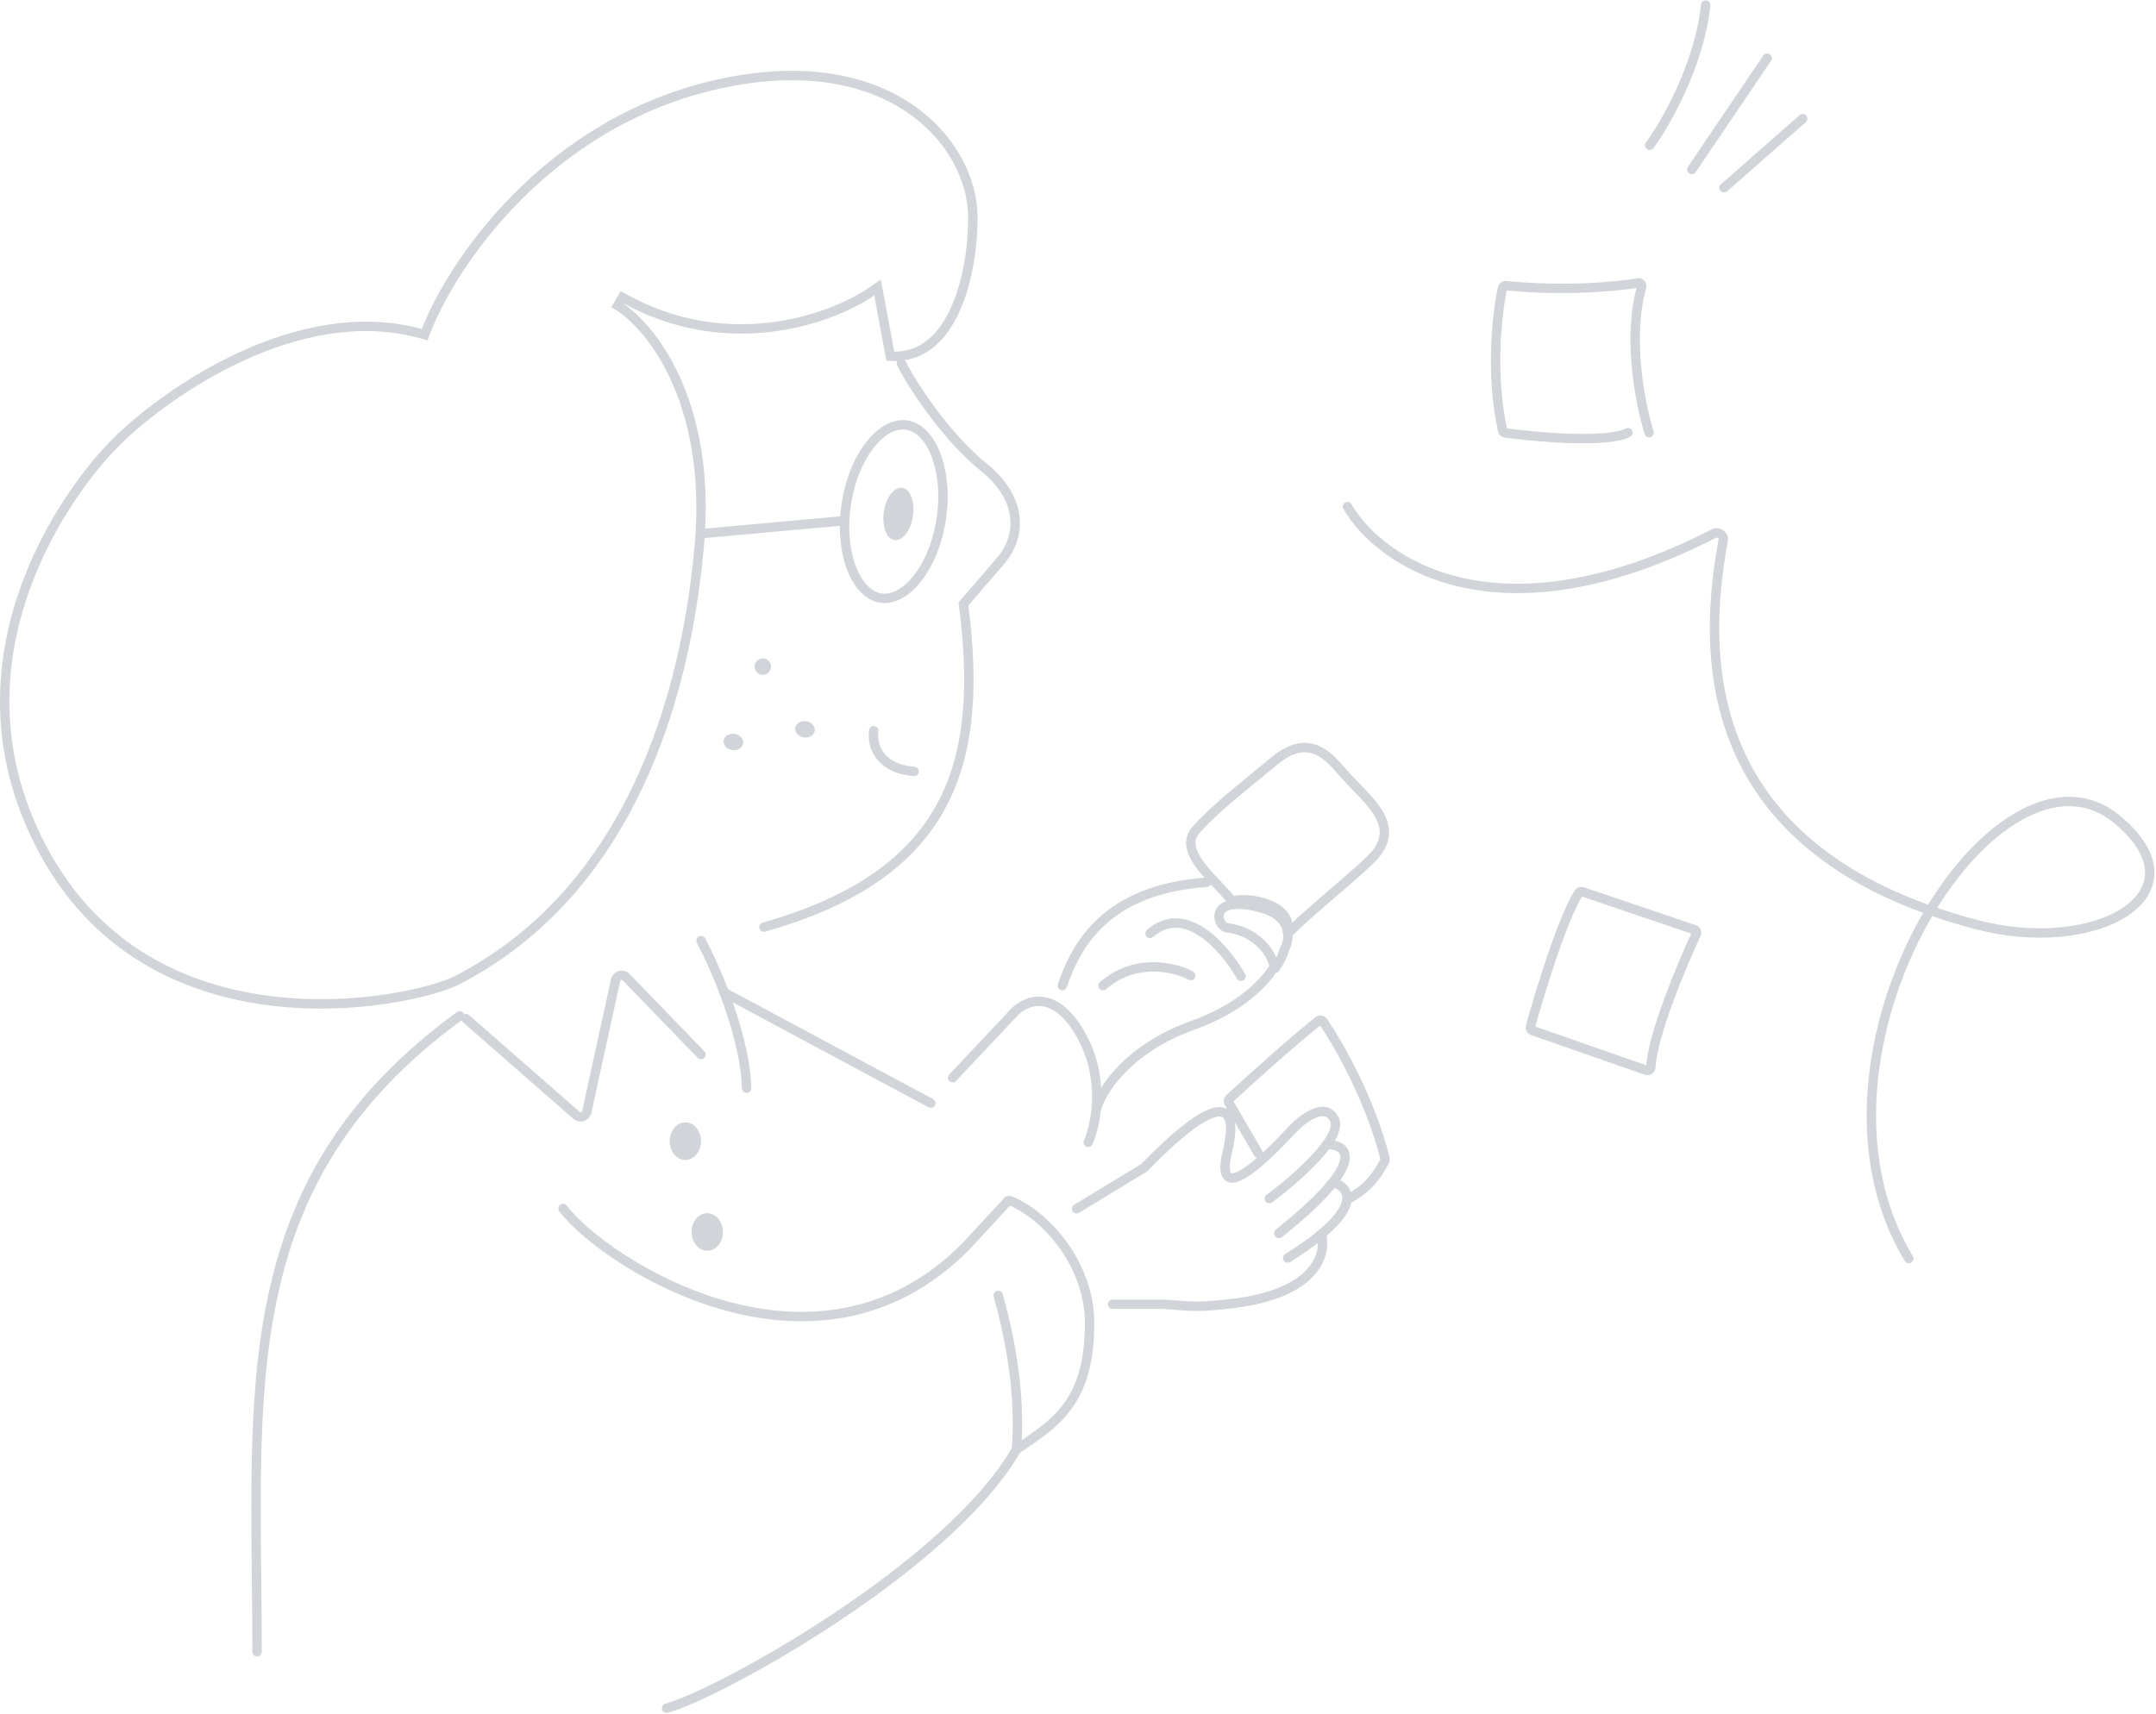 <svg width="688" height="547" viewBox="0 0 688 547" fill="none" xmlns="http://www.w3.org/2000/svg">
<path d="M198.627 94.949L197.112 97.539C207.2 103.657 227.272 127.691 223.162 174.04C217.993 232.352 195.66 287.245 145.807 312.902C142.361 314.676 134.205 317.243 123.295 318.877C112.426 320.504 98.951 321.185 84.902 319.271C56.843 315.449 26.563 301.305 9.988 263.648L8.615 264.252L9.988 263.648C-2.304 235.723 0.291 209.258 8.069 187.646C15.858 166.005 28.829 149.291 37.143 141.018C45.199 133.035 59.778 121.686 77.232 113.696C94.697 105.701 114.862 101.147 134.202 106.464L135.508 106.824L135.998 105.56C144.155 84.517 174.216 39.226 228.909 26.92C283.567 14.622 310.249 45.266 310.453 69.216C310.522 77.24 309.164 89.082 304.942 98.558C302.835 103.288 300.056 107.333 296.478 110.051C293.177 112.558 289.131 113.985 284.124 113.717L280.452 94.041L280.028 91.77L278.126 93.081C265.759 101.609 232.43 114.001 198.627 94.949Z" stroke="#D1D4D8" stroke-width="3"/>
<path d="M300.374 165.543C299.196 173.491 296.255 180.286 292.58 184.854C288.863 189.477 284.749 191.452 281.116 190.914C277.484 190.376 274.119 187.293 271.902 181.791C269.71 176.353 268.864 168.998 270.042 161.05C271.219 153.102 274.161 146.308 277.836 141.739C281.553 137.116 285.667 135.141 289.3 135.679C292.932 136.218 296.297 139.3 298.514 144.802C300.706 150.24 301.552 157.595 300.374 165.543Z" stroke="#D1D4D8" stroke-width="3"/>
<path d="M285.451 172.38C288.008 172.758 290.634 169.334 291.316 164.731C291.998 160.128 290.478 156.089 287.921 155.71C285.364 155.331 282.738 158.756 282.056 163.359C281.374 167.962 282.894 172.001 285.451 172.38Z" fill="#D1D4D8"/>
<path d="M224.795 170.251L268.074 166.326" stroke="#D1D4D8" stroke-width="3" stroke-linecap="round"/>
<path d="M287.624 115.941C291.362 123.466 302.391 139.912 313.907 149.116C325.685 158.53 326.68 170.53 319.16 179.176L307.438 192.778C313.907 242.243 304.376 278.872 243.75 295.923" stroke="#D1D4D8" stroke-width="3" stroke-linecap="round"/>
<path d="M243.03 215.368C244.462 215.58 245.796 214.591 246.008 213.158C246.22 211.726 245.231 210.392 243.798 210.18C242.366 209.968 241.032 210.957 240.82 212.39C240.608 213.822 241.597 215.156 243.03 215.368Z" fill="#D1D4D8"/>
<path d="M233.634 239.423C235.353 239.678 236.919 238.723 237.131 237.29C237.343 235.857 236.121 234.49 234.402 234.235C232.683 233.98 231.117 234.935 230.905 236.368C230.693 237.8 231.915 239.168 233.634 239.423Z" fill="#D1D4D8"/>
<path d="M256.499 235.39C258.218 235.645 259.783 234.69 259.996 233.257C260.208 231.825 258.986 230.457 257.267 230.202C255.548 229.947 253.982 230.902 253.77 232.335C253.558 233.767 254.779 235.135 256.499 235.39Z" fill="#D1D4D8"/>
<path d="M304 344.001L323.409 323.384C326.921 319.484 336.053 315.248 344.481 329.513C352.911 343.777 349.842 358.859 347.254 364.618" stroke="#D1D4D8" stroke-width="3" stroke-linecap="round"/>
<path d="M406.498 309.618C408.423 307.019 409.446 304.733 409.808 303.149C411.655 299.915 412.759 292.452 402.049 289.675C385.423 285.362 388.195 295.604 391.52 296.142C402.603 297.436 407.232 306.743 406.498 309.618Z" stroke="#D1D4D8" stroke-width="3" stroke-linecap="round"/>
<path d="M350 353.618C351.663 347.903 360.088 334.647 380.487 327.332C394.226 322.406 402.03 315.302 406 309.618" stroke="#D1D4D8" stroke-width="3" stroke-linecap="round"/>
<path d="M380 311.396C374.96 308.712 362.304 305.598 352 314.618" stroke="#D1D4D8" stroke-width="3" stroke-linecap="round"/>
<path d="M396 311.618C391.072 302.886 378.372 287.927 367 297.95" stroke="#D1D4D8" stroke-width="3" stroke-linecap="round"/>
<path d="M339 314.618C343.543 301.273 353.197 283.864 385 281.618" stroke="#D1D4D8" stroke-width="3" stroke-linecap="round"/>
<path d="M423.362 365.385C425.664 362.172 426.82 359.247 425.771 357.227C422.72 351.355 415.217 357.382 411.847 361.13C403.46 370.147 387.318 385.82 391.669 367.582C396.019 349.343 386.766 350.466 365.099 372.729L343.561 385.826" stroke="#D1D4D8" stroke-width="3" stroke-linecap="round"/>
<path d="M421.601 393.981C423.456 399.685 420.48 412.887 393.206 416.086C382.887 417.296 381.336 417.126 371.651 416.309H355.061" stroke="#D1D4D8" stroke-width="3" stroke-linecap="round"/>
<path d="M405.061 382.569C410.42 378.62 418.967 371.451 423.354 365.327C428.118 365.272 432.731 367.957 425.379 377.341C422.196 381.404 416.77 386.722 408.142 393.618" stroke="#D1D4D8" stroke-width="3" stroke-linecap="round"/>
<path d="M408.148 393.676C416.776 386.78 422.202 381.462 425.385 377.399C429.93 378.68 434.019 383.635 421.599 393.981C418.883 396.243 415.377 398.764 410.914 401.56" stroke="#D1D4D8" stroke-width="3" stroke-linecap="round"/>
<path d="M146.702 324.241C73.239 377.828 82.029 444.654 82.029 527.241" stroke="#D1D4D8" stroke-width="3" stroke-linecap="round"/>
<path d="M148.703 325.15L183.97 356.011C185.115 357.014 186.916 356.42 187.241 354.933L196.435 312.886C196.776 311.327 198.716 310.775 199.826 311.923L223.703 336.604" stroke="#D1D4D8" stroke-width="3" stroke-linecap="round"/>
<path d="M223.703 300.241C225.659 303.906 228.463 309.863 231.091 316.786C234.697 326.289 237.971 337.613 238.264 347.332" stroke="#D1D4D8" stroke-width="3" stroke-linecap="round"/>
<path d="M231.09 316.786L297 352.118" stroke="#D1D4D8" stroke-width="3" stroke-linecap="round"/>
<path d="M179.703 385.75C191.747 402.066 259.578 447.247 308.39 397.674L321.703 383.241" stroke="#D1D4D8" stroke-width="3" stroke-linecap="round"/>
<path d="M212.703 545.241C228.374 541.189 302.703 500.486 324.351 462.665" stroke="#D1D4D8" stroke-width="3" stroke-linecap="round"/>
<path d="M318.547 413.498C323.915 432.771 325.426 449.04 324.35 462.665C336.293 454.47 347.702 448.167 347.702 422.323C347.702 404.042 334.392 388.284 322.349 383.241" stroke="#D1D4D8" stroke-width="3" stroke-linecap="round"/>
<path d="M218.703 370.241C221.464 370.241 223.703 367.555 223.703 364.241C223.703 360.927 221.464 358.241 218.703 358.241C215.942 358.241 213.703 360.927 213.703 364.241C213.703 367.555 215.942 370.241 218.703 370.241Z" fill="#D1D4D8"/>
<path d="M225.703 399.241C228.464 399.241 230.703 396.555 230.703 393.241C230.703 389.927 228.464 387.241 225.703 387.241C222.942 387.241 220.703 389.927 220.703 393.241C220.703 396.555 222.942 399.241 225.703 399.241Z" fill="#D1D4D8"/>
<path d="M278.821 233.241C278.177 237.141 279.851 245.201 291.703 246.241" stroke="#D1D4D8" stroke-width="3" stroke-linecap="round"/>
<path d="M381.659 264.893C375.259 272.093 389.163 281.896 393.095 287.614C398.695 286.014 413.663 288.896 410.663 298.396C416.163 292.229 435.66 276.896 439.16 272.396C446.549 262.896 436.526 255.397 429.658 247.896C425.079 242.896 418.66 232.897 406.659 242.896C397.659 250.396 388.059 257.693 381.659 264.893Z" stroke="#D1D4D8" stroke-width="3"/>
<path d="M401.509 368.117L392.135 351.937C391.901 351.533 391.977 351.021 392.32 350.704C398.568 344.928 411.888 332.896 420.755 325.836C421.201 325.48 421.848 325.569 422.172 326.038C427.166 333.288 437.207 350.811 442.002 369.869C442.061 370.106 442.034 370.353 441.917 370.568C438.977 375.934 436.5 379.118 430.5 382.618" stroke="#D1D4D8" stroke-width="3" stroke-linecap="round"/>
<path d="M526.801 340.659C527.307 330.573 536.258 308.988 541.294 298.112C541.545 297.57 541.271 296.932 540.706 296.74L504.932 284.629C504.518 284.489 504.062 284.628 503.822 284.993C498.851 292.542 491.649 315.903 488.361 327.744C488.22 328.251 488.5 328.773 488.996 328.946L525.397 341.639C526.065 341.872 526.766 341.365 526.801 340.659Z" stroke="#D1D4D8" stroke-width="3" stroke-linecap="round"/>
<path d="M526.256 138.094C523.461 129.211 519.23 107.899 523.855 91.648C524.065 90.91 523.431 90.185 522.674 90.312C515.431 91.532 499.321 93.028 480.53 91.173C480.028 91.123 479.564 91.448 479.458 91.941C477.697 100.14 475.52 119.262 479.499 137.419C479.588 137.825 479.915 138.131 480.328 138.186C491.074 139.617 512.903 141.479 519.482 138.094" stroke="#D1D4D8" stroke-width="3" stroke-linecap="round"/>
<path d="M550.141 59.939L575.256 37.878" stroke="#D1D4D8" stroke-width="3" stroke-linecap="round"/>
<path d="M539.877 54.105L563.905 18.564" stroke="#D1D4D8" stroke-width="3" stroke-linecap="round"/>
<path d="M526.424 46.382C531.529 39.445 542.251 20.781 544.305 1.618" stroke="#D1D4D8" stroke-width="3" stroke-linecap="round"/>
<path d="M430 161.725C440.346 179.533 478.036 205.604 546.893 170.317C548.405 169.542 550.209 170.832 549.897 172.502C542.838 210.324 542.768 271.894 630.623 295.107C668.817 305.198 703.937 285.454 675.841 261.762C637.607 229.52 569.602 336.35 609.112 401.725" stroke="#D1D4D8" stroke-width="3" stroke-linecap="round"/>
</svg>

